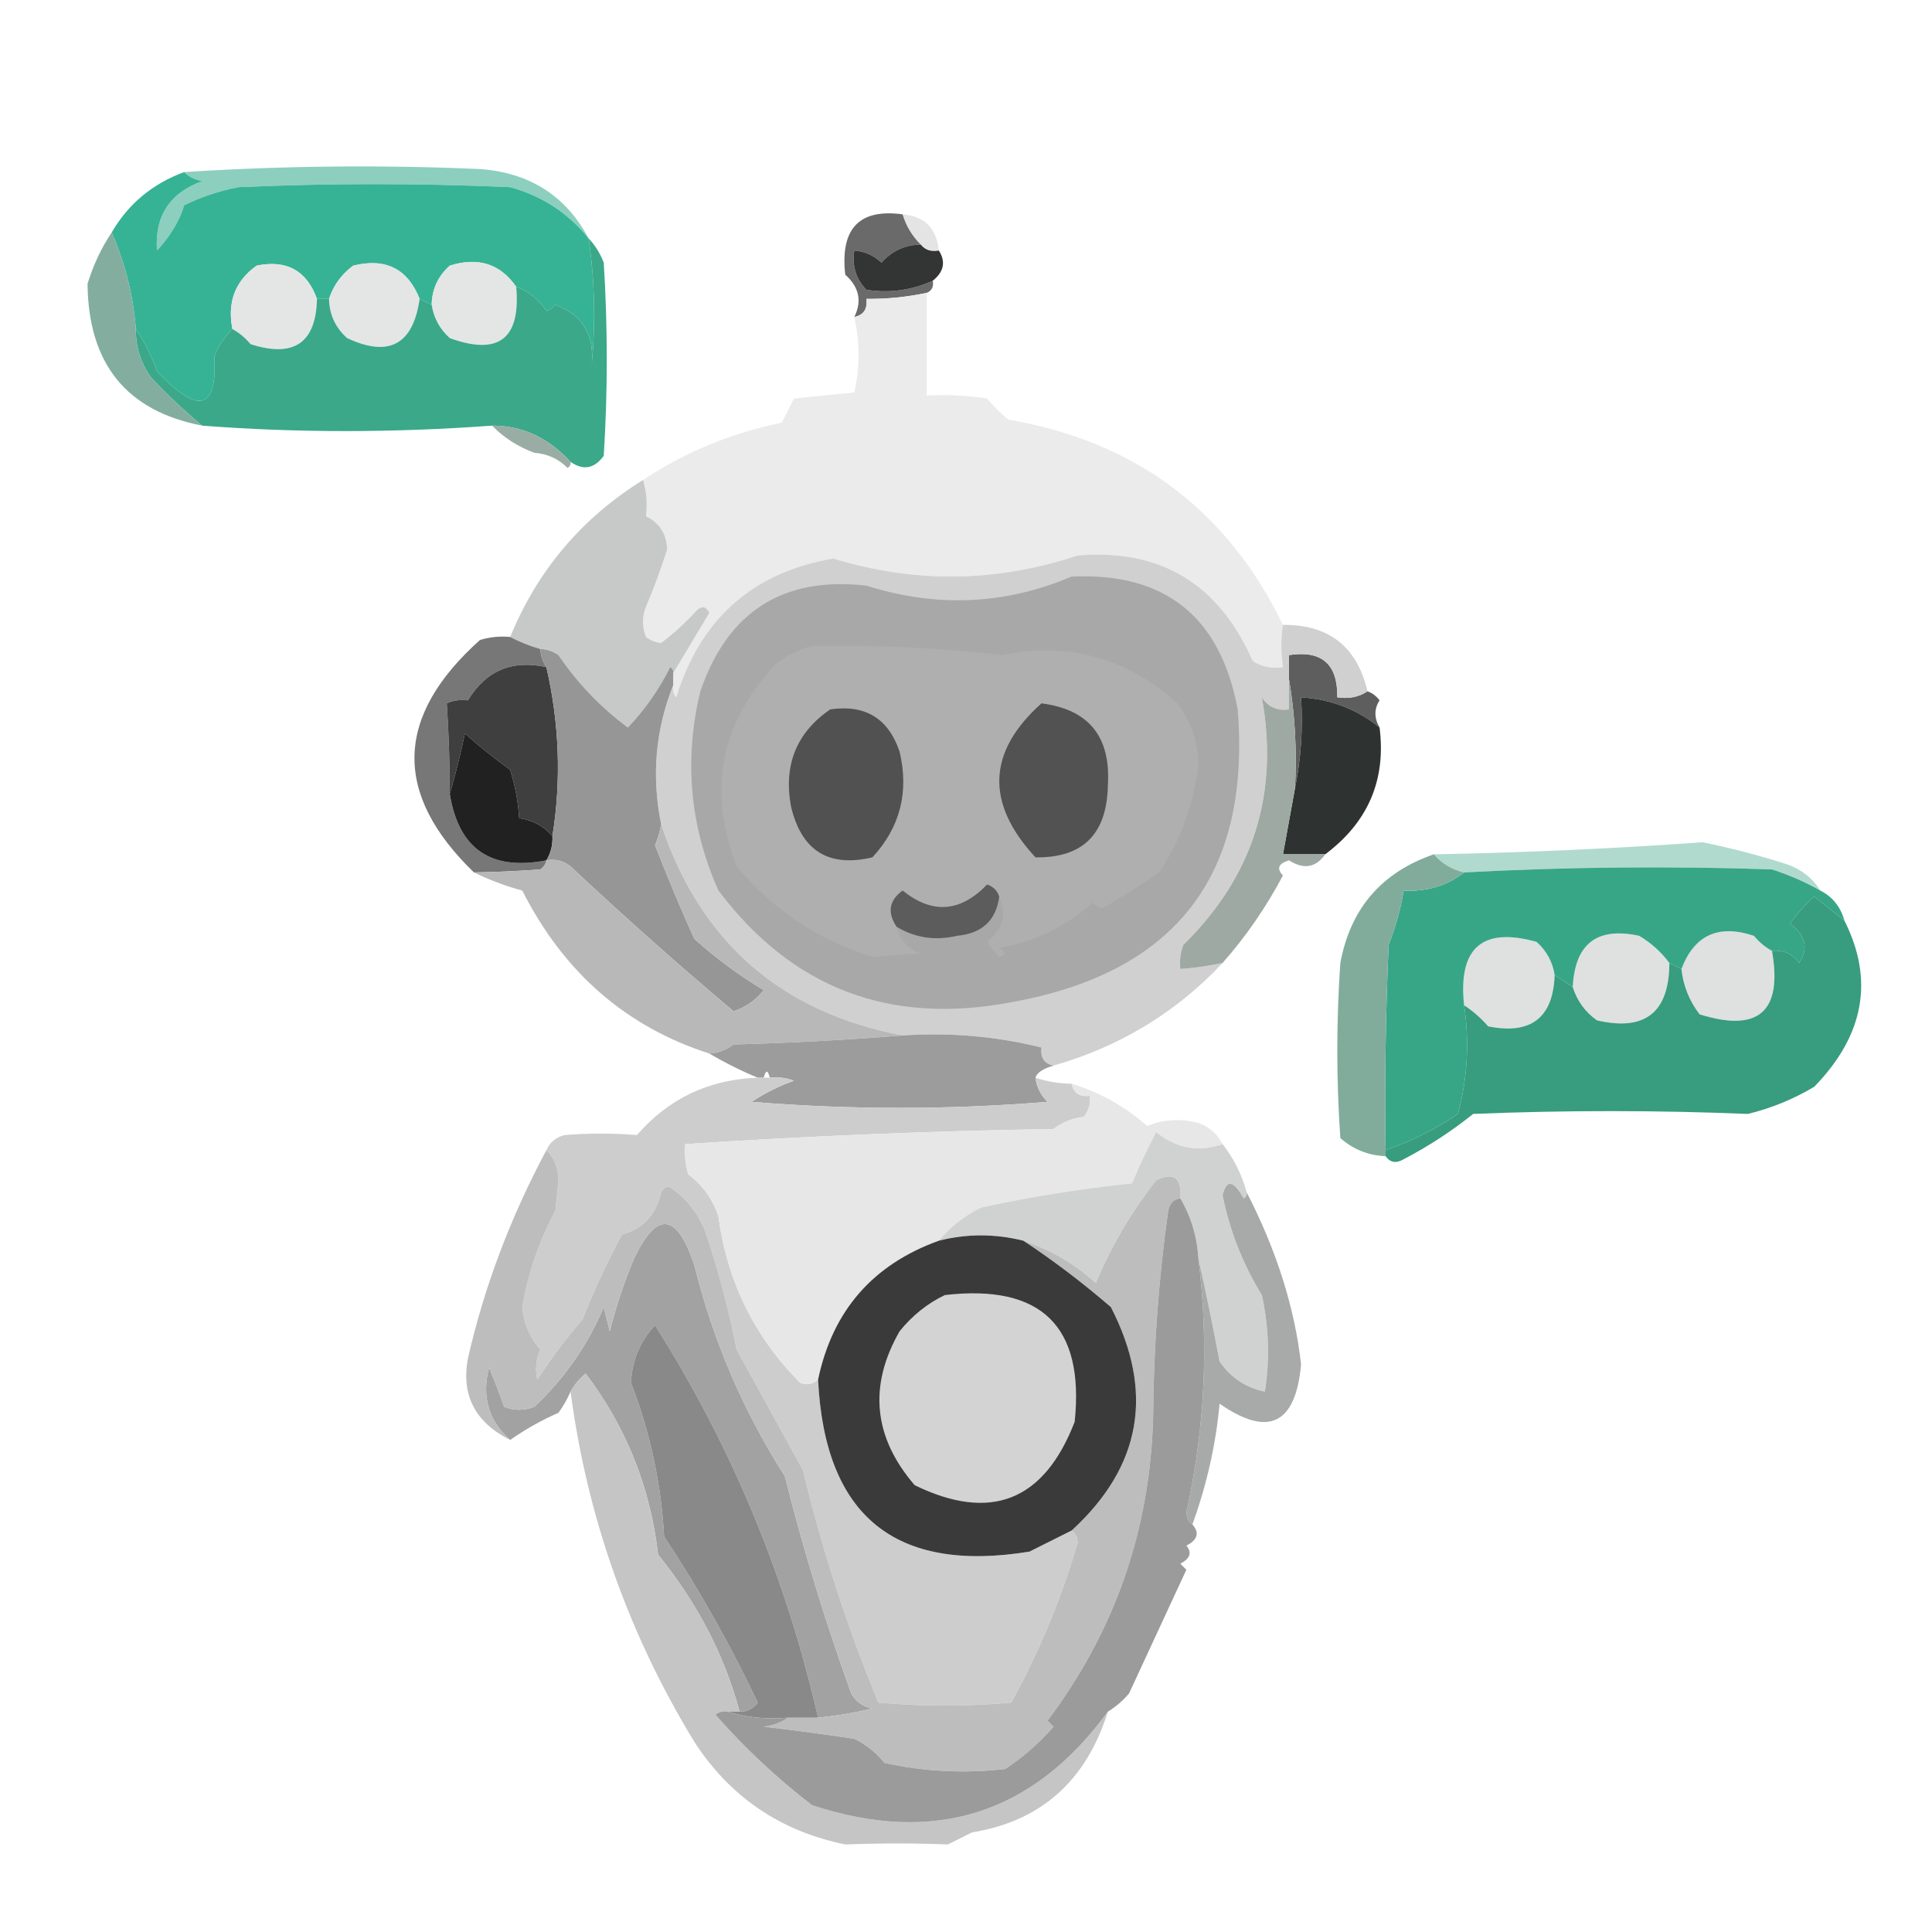 <?xml version="1.0" encoding="UTF-8"?>
<!DOCTYPE svg PUBLIC "-//W3C//DTD SVG 1.1//EN" "http://www.w3.org/Graphics/SVG/1.1/DTD/svg11.dtd">
<svg xmlns="http://www.w3.org/2000/svg" version="1.1" width="320px" height="320px" style="shape-rendering:geometricPrecision; text-rendering:geometricPrecision; image-rendering:optimizeQuality; fill-rule:evenodd; clip-rule:evenodd" xmlns:xlink="http://www.w3.org/1999/xlink">
<g><path style="opacity:0.941" fill="#85ccba" d="M 97.5,39.5 C 94.11,35.286 89.777,32.453 84.5,31C 69.5,30.333 54.5,30.333 39.5,31C 36.363,31.601 33.363,32.601 30.5,34C 29.764,36.529 28.264,39.029 26,41.5C 25.605,35.791 28.105,31.958 33.5,30C 32.263,29.768 31.262,29.268 30.5,28.5C 46.828,27.454 63.161,27.288 79.5,28C 87.734,28.602 93.734,32.435 97.5,39.5 Z"/></g>
<g><path style="opacity:1" fill="#36b394" d="M 30.5,28.5 C 31.262,29.268 32.263,29.768 33.5,30C 28.105,31.958 25.605,35.791 26,41.5C 28.264,39.029 29.764,36.529 30.5,34C 33.363,32.601 36.363,31.601 39.5,31C 54.5,30.333 69.5,30.333 84.5,31C 89.777,32.453 94.11,35.286 97.5,39.5C 98.508,46.472 98.674,53.472 98,60.5C 98.507,55.493 96.507,52.16 92,50.5C 91.586,50.957 91.086,51.291 90.5,51.5C 89.234,49.596 87.567,48.263 85.5,47.5C 82.848,43.686 79.181,42.519 74.5,44C 72.549,45.734 71.549,47.901 71.5,50.5C 70.833,50.167 70.167,49.833 69.5,49.5C 67.517,44.508 63.85,42.675 58.5,44C 56.561,45.432 55.228,47.265 54.5,49.5C 53.833,49.5 53.167,49.5 52.5,49.5C 50.797,44.813 47.463,42.98 42.5,44C 38.95,46.546 37.617,50.046 38.5,54.5C 37.222,55.749 36.222,57.249 35.5,59C 36.029,67.936 32.863,68.769 26,61.5C 25.102,58.931 23.935,56.598 22.5,54.5C 22.075,48.988 20.742,43.655 18.5,38.5C 21.239,33.778 25.239,30.445 30.5,28.5 Z"/></g>
<g><path style="opacity:1" fill="#6a6a6a" d="M 149.5,35.5 C 150.075,37.411 151.075,39.078 152.5,40.5C 149.861,40.571 147.694,41.571 146,43.5C 144.7,42.293 143.2,41.626 141.5,41.5C 141.104,44.044 141.771,46.211 143.5,48C 147.327,48.584 150.994,48.084 154.5,46.5C 154.672,47.492 154.338,48.158 153.5,48.5C 150.214,49.207 146.881,49.541 143.5,49.5C 143.715,51.179 143.048,52.179 141.5,52.5C 142.803,49.881 142.303,47.547 140,45.5C 139.142,37.862 142.308,34.528 149.5,35.5 Z"/></g>
<g><path style="opacity:0.443" fill="#c3c3c2" d="M 149.5,35.5 C 153.129,35.795 155.129,37.795 155.5,41.5C 154.209,41.737 153.209,41.404 152.5,40.5C 151.075,39.078 150.075,37.411 149.5,35.5 Z"/></g>
<g><path style="opacity:1" fill="#333434" d="M 152.5,40.5 C 153.209,41.404 154.209,41.737 155.5,41.5C 156.678,43.338 156.345,45.005 154.5,46.5C 150.994,48.084 147.327,48.584 143.5,48C 141.771,46.211 141.104,44.044 141.5,41.5C 143.2,41.626 144.7,42.293 146,43.5C 147.694,41.571 149.861,40.571 152.5,40.5 Z"/></g>
<g><path style="opacity:1" fill="#e3e6e5" d="M 69.5,49.5 C 68.422,57.08 64.422,59.246 57.5,56C 55.549,54.266 54.549,52.099 54.5,49.5C 55.228,47.265 56.561,45.432 58.5,44C 63.85,42.675 67.517,44.508 69.5,49.5 Z"/></g>
<g><path style="opacity:1" fill="#e3e6e5" d="M 85.5,47.5 C 86.263,56.115 82.597,58.949 74.5,56C 72.84,54.512 71.84,52.679 71.5,50.5C 71.549,47.901 72.549,45.734 74.5,44C 79.181,42.519 82.848,43.686 85.5,47.5 Z"/></g>
<g><path style="opacity:1" fill="#e4e6e6" d="M 52.5,49.5 C 52.334,56.809 48.667,59.309 41.5,57C 40.627,55.955 39.627,55.122 38.5,54.5C 37.617,50.046 38.95,46.546 42.5,44C 47.463,42.98 50.797,44.813 52.5,49.5 Z"/></g>
<g><path style="opacity:1" fill="#3aa889" d="M 97.5,39.5 C 98.558,40.6 99.392,41.934 100,43.5C 100.667,54.167 100.667,64.833 100,75.5C 98.444,77.635 96.611,77.968 94.5,76.5C 90.832,72.49 86.499,70.49 81.5,70.5C 65.096,71.7 49.096,71.7 33.5,70.5C 30.562,68.066 27.729,65.399 25,62.5C 23.293,60.091 22.46,57.425 22.5,54.5C 23.935,56.598 25.102,58.931 26,61.5C 32.863,68.769 36.029,67.936 35.5,59C 36.222,57.249 37.222,55.749 38.5,54.5C 39.627,55.122 40.627,55.955 41.5,57C 48.667,59.309 52.334,56.809 52.5,49.5C 53.167,49.5 53.833,49.5 54.5,49.5C 54.549,52.099 55.549,54.266 57.5,56C 64.422,59.246 68.422,57.08 69.5,49.5C 70.167,49.833 70.833,50.167 71.5,50.5C 71.84,52.679 72.84,54.512 74.5,56C 82.597,58.949 86.263,56.115 85.5,47.5C 87.567,48.263 89.234,49.596 90.5,51.5C 91.086,51.291 91.586,50.957 92,50.5C 96.507,52.16 98.507,55.493 98,60.5C 98.674,53.472 98.508,46.472 97.5,39.5 Z"/></g>
<g><path style="opacity:1" fill="#83ae9f" d="M 18.5,38.5 C 20.742,43.655 22.075,48.988 22.5,54.5C 22.46,57.425 23.293,60.091 25,62.5C 27.729,65.399 30.562,68.066 33.5,70.5C 20.954,68.087 14.62,60.254 14.5,47C 15.47,43.849 16.803,41.016 18.5,38.5 Z"/></g>
<g><path style="opacity:0.996" fill="#99ada5" d="M 94.5,76.5 C 94.565,76.938 94.399,77.272 94,77.5C 92.509,75.996 90.676,75.163 88.5,75C 85.761,73.974 83.428,72.474 81.5,70.5C 86.499,70.49 90.832,72.49 94.5,76.5 Z"/></g>
<g><path style="opacity:1" fill="#ebebeb" d="M 153.5,48.5 C 153.5,54.167 153.5,59.833 153.5,65.5C 156.85,65.335 160.183,65.502 163.5,66C 164.56,67.298 165.726,68.465 167,69.5C 188.089,73.111 203.256,84.445 212.5,103.5C 212.135,105.588 212.135,107.921 212.5,110.5C 210.712,110.785 209.045,110.452 207.5,109.5C 201.887,96.682 192.22,90.849 178.5,92C 165.038,96.476 151.538,96.643 138,92.5C 124.703,94.79 116.037,102.456 112,115.5C 111.536,114.906 111.369,114.239 111.5,113.5C 111.5,112.833 111.5,112.167 111.5,111.5C 113.474,108.23 115.474,104.897 117.5,101.5C 116.998,100.479 116.332,100.312 115.5,101C 113.624,103.046 111.624,104.879 109.5,106.5C 108.558,106.392 107.725,106.059 107,105.5C 106.333,103.833 106.333,102.167 107,100.5C 108.344,97.329 109.51,94.162 110.5,91C 110.419,88.443 109.253,86.61 107,85.5C 107.256,83.398 107.089,81.398 106.5,79.5C 113.471,74.892 121.138,71.725 129.5,70C 130.167,68.667 130.833,67.333 131.5,66C 134.833,65.667 138.167,65.333 141.5,65C 142.424,60.901 142.424,56.735 141.5,52.5C 143.048,52.179 143.715,51.179 143.5,49.5C 146.881,49.541 150.214,49.207 153.5,48.5 Z"/></g>
<g><path style="opacity:1" fill="#c7c8c8" d="M 106.5,79.5 C 107.089,81.398 107.256,83.398 107,85.5C 109.253,86.61 110.419,88.443 110.5,91C 109.51,94.162 108.344,97.329 107,100.5C 106.333,102.167 106.333,103.833 107,105.5C 107.725,106.059 108.558,106.392 109.5,106.5C 111.624,104.879 113.624,103.046 115.5,101C 116.332,100.312 116.998,100.479 117.5,101.5C 115.474,104.897 113.474,108.23 111.5,111.5C 111.565,111.062 111.399,110.728 111,110.5C 109.159,114.183 106.826,117.516 104,120.5C 99.493,117.159 95.66,113.159 92.5,108.5C 91.583,107.873 90.583,107.539 89.5,107.5C 87.694,106.976 86.028,106.309 84.5,105.5C 89.015,94.483 96.348,85.817 106.5,79.5 Z"/></g>
<g><path style="opacity:1" fill="#5e5e5e" d="M 226.5,114.5 C 227.289,114.783 227.956,115.283 228.5,116C 227.587,117.414 227.587,118.914 228.5,120.5C 224.766,117.474 220.432,115.808 215.5,115.5C 215.821,120.695 215.487,125.695 214.5,130.5C 214.823,124.31 214.49,118.31 213.5,112.5C 213.5,111.167 213.5,109.833 213.5,108.5C 218.92,107.668 221.587,110.001 221.5,115.5C 223.415,115.784 225.081,115.451 226.5,114.5 Z"/></g>
<g><path style="opacity:0.997" fill="#777777" d="M 84.5,105.5 C 86.028,106.309 87.694,106.976 89.5,107.5C 89.557,108.609 89.89,109.609 90.5,110.5C 84.825,109.244 80.492,111.077 77.5,116C 76.175,115.852 75.008,116.018 74,116.5C 74.326,121.44 74.492,126.44 74.5,131.5C 75.972,140.624 81.305,144.29 90.5,142.5C 90.389,143.117 90.056,143.617 89.5,144C 85.596,144.288 81.929,144.454 78.5,144.5C 65.04,131.482 65.373,118.648 79.5,106C 81.134,105.506 82.801,105.34 84.5,105.5 Z"/></g>
<g><path style="opacity:1" fill="#2e3331" d="M 228.5,120.5 C 229.603,129.175 226.603,136.175 219.5,141.5C 217.167,141.5 214.833,141.5 212.5,141.5C 213.167,137.833 213.833,134.167 214.5,130.5C 215.487,125.695 215.821,120.695 215.5,115.5C 220.432,115.808 224.766,117.474 228.5,120.5 Z"/></g>
<g><path style="opacity:1" fill="#3f3f3f" d="M 90.5,110.5 C 92.654,119.868 92.987,129.202 91.5,138.5C 90.159,136.88 88.326,135.88 86,135.5C 85.818,132.774 85.318,130.107 84.5,127.5C 81.87,125.609 79.37,123.609 77,121.5C 76.262,124.991 75.429,128.325 74.5,131.5C 74.492,126.44 74.326,121.44 74,116.5C 75.008,116.018 76.175,115.852 77.5,116C 80.492,111.077 84.825,109.244 90.5,110.5 Z"/></g>
<g><path style="opacity:1" fill="#202120" d="M 91.5,138.5 C 91.567,139.959 91.234,141.292 90.5,142.5C 81.305,144.29 75.972,140.624 74.5,131.5C 75.429,128.325 76.262,124.991 77,121.5C 79.37,123.609 81.87,125.609 84.5,127.5C 85.318,130.107 85.818,132.774 86,135.5C 88.326,135.88 90.159,136.88 91.5,138.5 Z"/></g>
<g><path style="opacity:1" fill="#d0d0d0" d="M 212.5,103.5 C 220.102,103.436 224.769,107.103 226.5,114.5C 225.081,115.451 223.415,115.784 221.5,115.5C 221.587,110.001 218.92,107.668 213.5,108.5C 213.5,109.833 213.5,111.167 213.5,112.5C 213.5,114.167 213.5,115.833 213.5,117.5C 211.549,117.773 210.049,117.107 209,115.5C 211.889,131.498 207.556,145.165 196,156.5C 195.51,157.793 195.343,159.127 195.5,160.5C 197.861,160.326 200.194,159.993 202.5,159.5C 194.833,167.678 185.499,173.344 174.5,176.5C 172.952,176.179 172.285,175.179 172.5,173.5C 165.053,171.648 157.387,170.981 149.5,171.5C 129.32,167.653 115.987,155.987 109.5,136.5C 107.892,128.527 108.558,120.86 111.5,113.5C 111.369,114.239 111.536,114.906 112,115.5C 116.037,102.456 124.703,94.79 138,92.5C 151.538,96.643 165.038,96.476 178.5,92C 192.22,90.849 201.887,96.682 207.5,109.5C 209.045,110.452 210.712,110.785 212.5,110.5C 212.135,107.921 212.135,105.588 212.5,103.5 Z"/></g>
<g><path style="opacity:1" fill="#a8a8a8" d="M 177.5,95.5 C 192.966,94.787 202.133,102.12 205,117.5C 207.208,144.966 194.708,161.133 167.5,166C 147.364,169.849 131.197,163.682 119,147.5C 114.257,136.887 113.257,125.887 116,114.5C 120.547,101.269 129.713,95.436 143.5,97C 155.143,100.677 166.476,100.177 177.5,95.5 Z"/></g>
<g><path style="opacity:1" fill="#afafaf" d="M 165.5,148.5 C 165.189,147.522 164.522,146.855 163.5,146.5C 159.065,151.118 154.399,151.451 149.5,147.5C 147.261,149.133 146.928,151.133 148.5,153.5C 149.031,155.624 150.365,157.124 152.5,158C 149.733,158.056 147.067,158.222 144.5,158.5C 135.523,155.685 128.023,150.685 122,143.5C 117.14,130.879 119.306,119.712 128.5,110C 130.275,108.561 132.275,107.561 134.5,107C 145.021,106.793 155.521,107.293 166,108.5C 176.949,106.275 186.615,108.942 195,116.5C 197.254,119.428 198.421,122.762 198.5,126.5C 197.76,133.069 195.594,139.069 192,144.5C 188.987,146.598 185.82,148.598 182.5,150.5C 181.914,150.291 181.414,149.957 181,149.5C 176.573,153.463 171.406,155.963 165.5,157C 166.696,157.654 166.696,158.154 165.5,158.5C 164.713,157.758 164.047,156.925 163.5,156C 166.17,153.817 166.837,151.317 165.5,148.5 Z"/></g>
<g><path style="opacity:1" fill="#525252" d="M 172.5,116.5 C 180.318,117.494 183.985,121.994 183.5,130C 183.371,138.13 179.371,142.13 171.5,142C 163.197,133.021 163.53,124.521 172.5,116.5 Z"/></g>
<g><path style="opacity:1" fill="#515151" d="M 137.5,117.5 C 143.308,116.652 147.142,118.985 149,124.5C 150.589,131.2 149.089,137.034 144.5,142C 137.214,143.73 132.714,140.896 131,133.5C 129.77,126.672 131.936,121.339 137.5,117.5 Z"/></g>
<g><path style="opacity:1" fill="#969696" d="M 89.5,107.5 C 90.583,107.539 91.583,107.873 92.5,108.5C 95.66,113.159 99.493,117.159 104,120.5C 106.826,117.516 109.159,114.183 111,110.5C 111.399,110.728 111.565,111.062 111.5,111.5C 111.5,112.167 111.5,112.833 111.5,113.5C 108.558,120.86 107.892,128.527 109.5,136.5C 109.322,137.695 108.989,138.862 108.5,140C 110.529,145.224 112.695,150.391 115,155.5C 118.566,158.699 122.4,161.533 126.5,164C 125.183,165.659 123.517,166.826 121.5,167.5C 112.26,159.723 103.26,151.723 94.5,143.5C 93.311,142.571 91.978,142.238 90.5,142.5C 91.234,141.292 91.567,139.959 91.5,138.5C 92.987,129.202 92.654,119.868 90.5,110.5C 89.89,109.609 89.557,108.609 89.5,107.5 Z"/></g>
<g><path style="opacity:1" fill="#b1dace" d="M 301.5,147.5 C 299.002,146.088 296.336,144.921 293.5,144C 276.492,143.419 259.492,143.586 242.5,144.5C 240.469,144.028 238.802,143.028 237.5,141.5C 252.259,141.233 267.092,140.566 282,139.5C 286.559,140.432 291.059,141.598 295.5,143C 298.106,143.792 300.106,145.292 301.5,147.5 Z"/></g>
<g><path style="opacity:1" fill="#9ea9a4" d="M 213.5,112.5 C 214.49,118.31 214.823,124.31 214.5,130.5C 213.833,134.167 213.167,137.833 212.5,141.5C 214.833,141.5 217.167,141.5 219.5,141.5C 217.935,143.719 215.935,144.052 213.5,142.5C 211.729,143.035 211.396,143.869 212.5,145C 209.694,150.287 206.36,155.121 202.5,159.5C 200.194,159.993 197.861,160.326 195.5,160.5C 195.343,159.127 195.51,157.793 196,156.5C 207.556,145.165 211.889,131.498 209,115.5C 210.049,117.107 211.549,117.773 213.5,117.5C 213.5,115.833 213.5,114.167 213.5,112.5 Z"/></g>
<g><path style="opacity:1" fill="#5c5c5c" d="M 165.5,148.5 C 164.985,152.453 162.652,154.619 158.5,155C 154.897,155.843 151.564,155.343 148.5,153.5C 146.928,151.133 147.261,149.133 149.5,147.5C 154.399,151.451 159.065,151.118 163.5,146.5C 164.522,146.855 165.189,147.522 165.5,148.5 Z"/></g>
<g><path style="opacity:1" fill="#b8b8b8" d="M 109.5,136.5 C 115.987,155.987 129.32,167.653 149.5,171.5C 140.2,172.252 130.866,172.752 121.5,173C 120.292,173.921 118.958,174.421 117.5,174.5C 103.701,170.071 93.368,161.071 86.5,147.5C 83.706,146.747 81.04,145.747 78.5,144.5C 81.929,144.454 85.596,144.288 89.5,144C 90.056,143.617 90.389,143.117 90.5,142.5C 91.978,142.238 93.311,142.571 94.5,143.5C 103.26,151.723 112.26,159.723 121.5,167.5C 123.517,166.826 125.183,165.659 126.5,164C 122.4,161.533 118.566,158.699 115,155.5C 112.695,150.391 110.529,145.224 108.5,140C 108.989,138.862 109.322,137.695 109.5,136.5 Z"/></g>
<g><path style="opacity:1" fill="#dee1e0" d="M 276.5,159.5 C 276.471,167.696 272.471,170.863 264.5,169C 262.558,167.618 261.225,165.785 260.5,163.5C 260.848,156.315 264.515,153.481 271.5,155C 273.497,156.193 275.164,157.693 276.5,159.5 Z"/></g>
<g><path style="opacity:1" fill="#dee1e0" d="M 293.5,157.5 C 295.265,167.567 291.265,171.067 281.5,168C 279.798,165.765 278.798,163.265 278.5,160.5C 280.627,154.875 284.627,153.042 290.5,155C 291.373,156.045 292.373,156.878 293.5,157.5 Z"/></g>
<g><path style="opacity:1" fill="#dee1e0" d="M 257.5,161.5 C 257.244,168.579 253.577,171.412 246.5,170C 245.295,168.624 243.962,167.458 242.5,166.5C 241.493,156.998 245.493,153.498 254.5,156C 256.16,157.488 257.16,159.321 257.5,161.5 Z"/></g>
<g><path style="opacity:1" fill="#37a687" d="M 301.5,147.5 C 303.531,148.539 304.864,150.205 305.5,152.5C 303.852,151.19 302.186,149.857 300.5,148.5C 298.981,149.851 297.648,151.351 296.5,153C 299.089,154.922 299.589,157.089 298,159.5C 296.89,157.963 295.39,157.297 293.5,157.5C 292.373,156.878 291.373,156.045 290.5,155C 284.627,153.042 280.627,154.875 278.5,160.5C 277.833,160.167 277.167,159.833 276.5,159.5C 275.164,157.693 273.497,156.193 271.5,155C 264.515,153.481 260.848,156.315 260.5,163.5C 259.5,162.833 258.5,162.167 257.5,161.5C 257.16,159.321 256.16,157.488 254.5,156C 245.493,153.498 241.493,156.998 242.5,166.5C 243.41,172.45 243.077,178.45 241.5,184.5C 237.723,187.055 233.723,189.055 229.5,190.5C 229.333,179.162 229.5,167.828 230,156.5C 231.145,153.568 231.978,150.568 232.5,147.5C 236.345,147.712 239.679,146.712 242.5,144.5C 259.492,143.586 276.492,143.419 293.5,144C 296.336,144.921 299.002,146.088 301.5,147.5 Z"/></g>
<g><path style="opacity:1" fill="#389c7e" d="M 305.5,152.5 C 310.441,162.309 308.774,171.476 300.5,180C 297.056,182.056 293.389,183.556 289.5,184.5C 274.323,183.882 259.157,183.882 244,184.5C 240.423,187.373 236.589,189.873 232.5,192C 231.251,192.74 230.251,192.573 229.5,191.5C 229.5,191.167 229.5,190.833 229.5,190.5C 233.723,189.055 237.723,187.055 241.5,184.5C 243.077,178.45 243.41,172.45 242.5,166.5C 243.962,167.458 245.295,168.624 246.5,170C 253.577,171.412 257.244,168.579 257.5,161.5C 258.5,162.167 259.5,162.833 260.5,163.5C 261.225,165.785 262.558,167.618 264.5,169C 272.471,170.863 276.471,167.696 276.5,159.5C 277.167,159.833 277.833,160.167 278.5,160.5C 278.798,163.265 279.798,165.765 281.5,168C 291.265,171.067 295.265,167.567 293.5,157.5C 295.39,157.297 296.89,157.963 298,159.5C 299.589,157.089 299.089,154.922 296.5,153C 297.648,151.351 298.981,149.851 300.5,148.5C 302.186,149.857 303.852,151.19 305.5,152.5 Z"/></g>
<g><path style="opacity:1" fill="#81ac9c" d="M 237.5,141.5 C 238.802,143.028 240.469,144.028 242.5,144.5C 239.679,146.712 236.345,147.712 232.5,147.5C 231.978,150.568 231.145,153.568 230,156.5C 229.5,167.828 229.333,179.162 229.5,190.5C 229.5,190.833 229.5,191.167 229.5,191.5C 226.626,191.377 224.126,190.377 222,188.5C 221.333,178.833 221.333,169.167 222,159.5C 223.677,150.47 228.844,144.47 237.5,141.5 Z"/></g>
<g><path style="opacity:1" fill="#9c9c9c" d="M 149.5,171.5 C 157.387,170.981 165.053,171.648 172.5,173.5C 172.285,175.179 172.952,176.179 174.5,176.5C 172.754,177.001 171.754,177.668 171.5,178.5C 171.703,180.044 172.37,181.378 173.5,182.5C 157.167,183.833 140.833,183.833 124.5,182.5C 126.667,181.052 129,179.885 131.5,179C 130.207,178.51 128.873,178.343 127.5,178.5C 127.167,177.167 126.833,177.167 126.5,178.5C 126.167,178.5 125.833,178.5 125.5,178.5C 122.746,177.359 120.079,176.025 117.5,174.5C 118.958,174.421 120.292,173.921 121.5,173C 130.866,172.752 140.2,172.252 149.5,171.5 Z"/></g>
<g><path style="opacity:1" fill="#cdcdcd" d="M 125.5,178.5 C 125.833,178.5 126.167,178.5 126.5,178.5C 126.833,178.5 127.167,178.5 127.5,178.5C 128.873,178.343 130.207,178.51 131.5,179C 129,179.885 126.667,181.052 124.5,182.5C 140.833,183.833 157.167,183.833 173.5,182.5C 172.37,181.378 171.703,180.044 171.5,178.5C 173.435,179.15 175.435,179.483 177.5,179.5C 177.821,181.048 178.821,181.715 180.5,181.5C 180.67,182.822 180.337,183.989 179.5,185C 177.616,185.216 175.949,185.883 174.5,187C 154.115,187.33 133.782,188.163 113.5,189.5C 113.34,191.199 113.506,192.866 114,194.5C 116.403,196.305 118.07,198.638 119,201.5C 120.45,212.232 124.95,221.398 132.5,229C 133.577,229.47 134.577,229.303 135.5,228.5C 136.605,251.113 148.272,260.613 170.5,257C 172.86,255.82 175.193,254.653 177.5,253.5C 178.124,253.917 178.457,254.584 178.5,255.5C 175.8,264.734 172.133,273.567 167.5,282C 160.167,282.667 152.833,282.667 145.5,282C 140.354,269.56 136.187,256.727 133,243.5C 129.333,236.833 125.667,230.167 122,223.5C 120.745,217.066 119.078,210.732 117,204.5C 115.939,201.438 114.106,198.938 111.5,197C 110.668,196.312 110.002,196.479 109.5,197.5C 108.678,201.183 106.512,203.516 103,204.5C 100.557,209.052 98.39,213.718 96.5,218.5C 93.742,221.703 91.242,225.036 89,228.5C 88.605,226.821 88.772,225.155 89.5,223.5C 87.758,221.594 86.758,219.26 86.5,216.5C 87.479,210.874 89.313,205.541 92,200.5C 92.167,198.833 92.333,197.167 92.5,195.5C 92.444,193.36 91.777,191.694 90.5,190.5C 91.058,189.21 92.058,188.377 93.5,188C 97.531,187.674 101.53,187.674 105.5,188C 110.736,181.955 117.403,178.788 125.5,178.5 Z"/></g>
<g><path style="opacity:1" fill="#e7e7e7" d="M 177.5,179.5 C 182.173,180.92 186.34,183.253 190,186.5C 192.737,185.39 195.571,185.223 198.5,186C 200.324,186.66 201.657,187.827 202.5,189.5C 198.517,190.904 194.85,190.238 191.5,187.5C 190.027,190.28 188.693,193.113 187.5,196C 179.089,196.874 170.755,198.208 162.5,200C 159.734,201.371 157.401,203.204 155.5,205.5C 144.555,209.445 137.888,217.112 135.5,228.5C 134.577,229.303 133.577,229.47 132.5,229C 124.95,221.398 120.45,212.232 119,201.5C 118.07,198.638 116.403,196.305 114,194.5C 113.506,192.866 113.34,191.199 113.5,189.5C 133.782,188.163 154.115,187.33 174.5,187C 175.949,185.883 177.616,185.216 179.5,185C 180.337,183.989 180.67,182.822 180.5,181.5C 178.821,181.715 177.821,181.048 177.5,179.5 Z"/></g>
<g><path style="opacity:1" fill="#d0d1d1" d="M 202.5,189.5 C 204.358,191.883 205.692,194.55 206.5,197.5C 206.565,197.938 206.399,198.272 206,198.5C 204.295,195.455 203.129,195.289 202.5,198C 203.702,203.9 205.868,209.4 209,214.5C 210.173,219.848 210.34,225.182 209.5,230.5C 206.341,229.845 203.841,228.178 202,225.5C 200.909,219.692 199.742,214.025 198.5,208.5C 198.277,204.838 197.277,201.505 195.5,198.5C 195.752,195.068 194.419,194.068 191.5,195.5C 187.379,200.749 184.045,206.415 181.5,212.5C 177.981,209.309 173.981,206.975 169.5,205.5C 164.809,204.327 160.142,204.327 155.5,205.5C 157.401,203.204 159.734,201.371 162.5,200C 170.755,198.208 179.089,196.874 187.5,196C 188.693,193.113 190.027,190.28 191.5,187.5C 194.85,190.238 198.517,190.904 202.5,189.5 Z"/></g>
<g><path style="opacity:1" fill="#a2a2a2" d="M 135.5,284.5 C 130.192,261.228 121.192,239.561 108.5,219.5C 106.045,222.099 104.712,225.265 104.5,229C 107.671,237.174 109.504,245.674 110,254.5C 115.804,263.271 120.97,272.437 125.5,282C 124.756,283.039 123.756,283.539 122.5,283.5C 120.008,274.192 115.508,265.526 109,257.5C 107.723,246.374 103.723,236.374 97,227.5C 95.955,228.373 95.122,229.373 94.5,230.5C 93.972,231.721 93.305,232.887 92.5,234C 89.644,235.259 86.977,236.759 84.5,238.5C 80.914,235.338 79.747,231.338 81,226.5C 81.912,228.659 82.745,230.825 83.5,233C 85.167,233.667 86.833,233.667 88.5,233C 93.466,228.354 97.3,222.854 100,216.5C 100.333,217.833 100.667,219.167 101,220.5C 102.027,216.392 103.36,212.392 105,208.5C 108.764,200.508 112.097,200.841 115,209.5C 118.084,221.999 123.084,233.666 130,244.5C 133.068,256.703 136.735,268.703 141,280.5C 141.772,281.849 142.939,282.682 144.5,283C 141.522,283.696 138.522,284.196 135.5,284.5 Z"/></g>
<g><path style="opacity:1" fill="#bcbdbc" d="M 90.5,190.5 C 91.777,191.694 92.444,193.36 92.5,195.5C 92.333,197.167 92.167,198.833 92,200.5C 89.313,205.541 87.479,210.874 86.5,216.5C 86.758,219.26 87.758,221.594 89.5,223.5C 88.772,225.155 88.605,226.821 89,228.5C 91.242,225.036 93.742,221.703 96.5,218.5C 98.39,213.718 100.557,209.052 103,204.5C 106.512,203.516 108.678,201.183 109.5,197.5C 110.002,196.479 110.668,196.312 111.5,197C 114.106,198.938 115.939,201.438 117,204.5C 119.078,210.732 120.745,217.066 122,223.5C 125.667,230.167 129.333,236.833 133,243.5C 136.187,256.727 140.354,269.56 145.5,282C 152.833,282.667 160.167,282.667 167.5,282C 172.133,273.567 175.8,264.734 178.5,255.5C 178.457,254.584 178.124,253.917 177.5,253.5C 189.061,242.905 191.227,230.572 184,216.5C 179.264,212.418 174.431,208.751 169.5,205.5C 173.981,206.975 177.981,209.309 181.5,212.5C 184.045,206.415 187.379,200.749 191.5,195.5C 194.419,194.068 195.752,195.068 195.5,198.5C 194.414,198.62 193.747,199.287 193.5,200.5C 191.909,211.764 191.076,223.097 191,234.5C 190.542,253.257 184.709,270.09 173.5,285C 173.833,285.333 174.167,285.667 174.5,286C 172.129,288.706 169.463,291.039 166.5,293C 159.776,293.774 153.11,293.441 146.5,292C 145.122,290.287 143.455,288.953 141.5,288C 136.511,287.251 131.511,286.585 126.5,286C 128.058,285.79 129.391,285.29 130.5,284.5C 132.167,284.5 133.833,284.5 135.5,284.5C 138.522,284.196 141.522,283.696 144.5,283C 142.939,282.682 141.772,281.849 141,280.5C 136.735,268.703 133.068,256.703 130,244.5C 123.084,233.666 118.084,221.999 115,209.5C 112.097,200.841 108.764,200.508 105,208.5C 103.36,212.392 102.027,216.392 101,220.5C 100.667,219.167 100.333,217.833 100,216.5C 97.3,222.854 93.466,228.354 88.5,233C 86.833,233.667 85.167,233.667 83.5,233C 82.745,230.825 81.912,228.659 81,226.5C 79.747,231.338 80.914,235.338 84.5,238.5C 78.705,235.598 76.372,231.098 77.5,225C 80.197,213.17 84.531,201.67 90.5,190.5 Z"/></g>
<g><path style="opacity:1" fill="#3a3a3a" d="M 169.5,205.5 C 174.431,208.751 179.264,212.418 184,216.5C 191.227,230.572 189.061,242.905 177.5,253.5C 175.193,254.653 172.86,255.82 170.5,257C 148.272,260.613 136.605,251.113 135.5,228.5C 137.888,217.112 144.555,209.445 155.5,205.5C 160.142,204.327 164.809,204.327 169.5,205.5 Z"/></g>
<g><path style="opacity:1" fill="#d3d3d3" d="M 156.5,214.5 C 172.489,212.656 179.655,219.656 178,235.5C 172.929,248.622 164.096,252.122 151.5,246C 144.656,238.044 143.822,229.544 149,220.5C 151.114,217.879 153.614,215.879 156.5,214.5 Z"/></g>
<g><path style="opacity:1" fill="#a8a9a9" d="M 206.5,197.5 C 211.46,207.167 214.46,216.667 215.5,226C 214.587,235.939 210.087,238.106 202,232.5C 201.384,239.251 199.884,245.917 197.5,252.5C 196.876,252.083 196.543,251.416 196.5,250.5C 199.581,236.618 200.248,222.618 198.5,208.5C 199.742,214.025 200.909,219.692 202,225.5C 203.841,228.178 206.341,229.845 209.5,230.5C 210.34,225.182 210.173,219.848 209,214.5C 205.868,209.4 203.702,203.9 202.5,198C 203.129,195.289 204.295,195.455 206,198.5C 206.399,198.272 206.565,197.938 206.5,197.5 Z"/></g>
<g><path style="opacity:0.998" fill="#c5c5c5" d="M 122.5,283.5 C 121.833,283.5 121.167,283.5 120.5,283.5C 119.761,283.369 119.094,283.536 118.5,284C 123.274,289.455 128.607,294.455 134.5,299C 154.745,305.658 171.079,300.492 183.5,283.5C 179.907,294.98 172.407,301.646 161,303.5C 159.667,304.167 158.333,304.833 157,305.5C 151.545,305.28 145.879,305.28 140,305.5C 129.254,303.3 120.921,297.633 115,288.5C 104.086,270.591 97.253,251.258 94.5,230.5C 95.122,229.373 95.955,228.373 97,227.5C 103.723,236.374 107.723,246.374 109,257.5C 115.508,265.526 120.008,274.192 122.5,283.5 Z"/></g>
<g><path style="opacity:1" fill="#898989" d="M 135.5,284.5 C 133.833,284.5 132.167,284.5 130.5,284.5C 126.958,284.813 123.625,284.479 120.5,283.5C 121.167,283.5 121.833,283.5 122.5,283.5C 123.756,283.539 124.756,283.039 125.5,282C 120.97,272.437 115.804,263.271 110,254.5C 109.504,245.674 107.671,237.174 104.5,229C 104.712,225.265 106.045,222.099 108.5,219.5C 121.192,239.561 130.192,261.228 135.5,284.5 Z"/></g>
<g><path style="opacity:1" fill="#9b9b9b" d="M 195.5,198.5 C 197.277,201.505 198.277,204.838 198.5,208.5C 200.248,222.618 199.581,236.618 196.5,250.5C 196.543,251.416 196.876,252.083 197.5,252.5C 198.706,253.88 198.373,255.047 196.5,256C 197.458,257.147 197.125,258.147 195.5,259C 195.833,259.333 196.167,259.667 196.5,260C 193.337,266.816 190.17,273.649 187,280.5C 185.961,281.71 184.794,282.71 183.5,283.5C 171.079,300.492 154.745,305.658 134.5,299C 128.607,294.455 123.274,289.455 118.5,284C 119.094,283.536 119.761,283.369 120.5,283.5C 123.625,284.479 126.958,284.813 130.5,284.5C 129.391,285.29 128.058,285.79 126.5,286C 131.511,286.585 136.511,287.251 141.5,288C 143.455,288.953 145.122,290.287 146.5,292C 153.11,293.441 159.776,293.774 166.5,293C 169.463,291.039 172.129,288.706 174.5,286C 174.167,285.667 173.833,285.333 173.5,285C 184.709,270.09 190.542,253.257 191,234.5C 191.076,223.097 191.909,211.764 193.5,200.5C 193.747,199.287 194.414,198.62 195.5,198.5 Z"/></g>
</svg>
